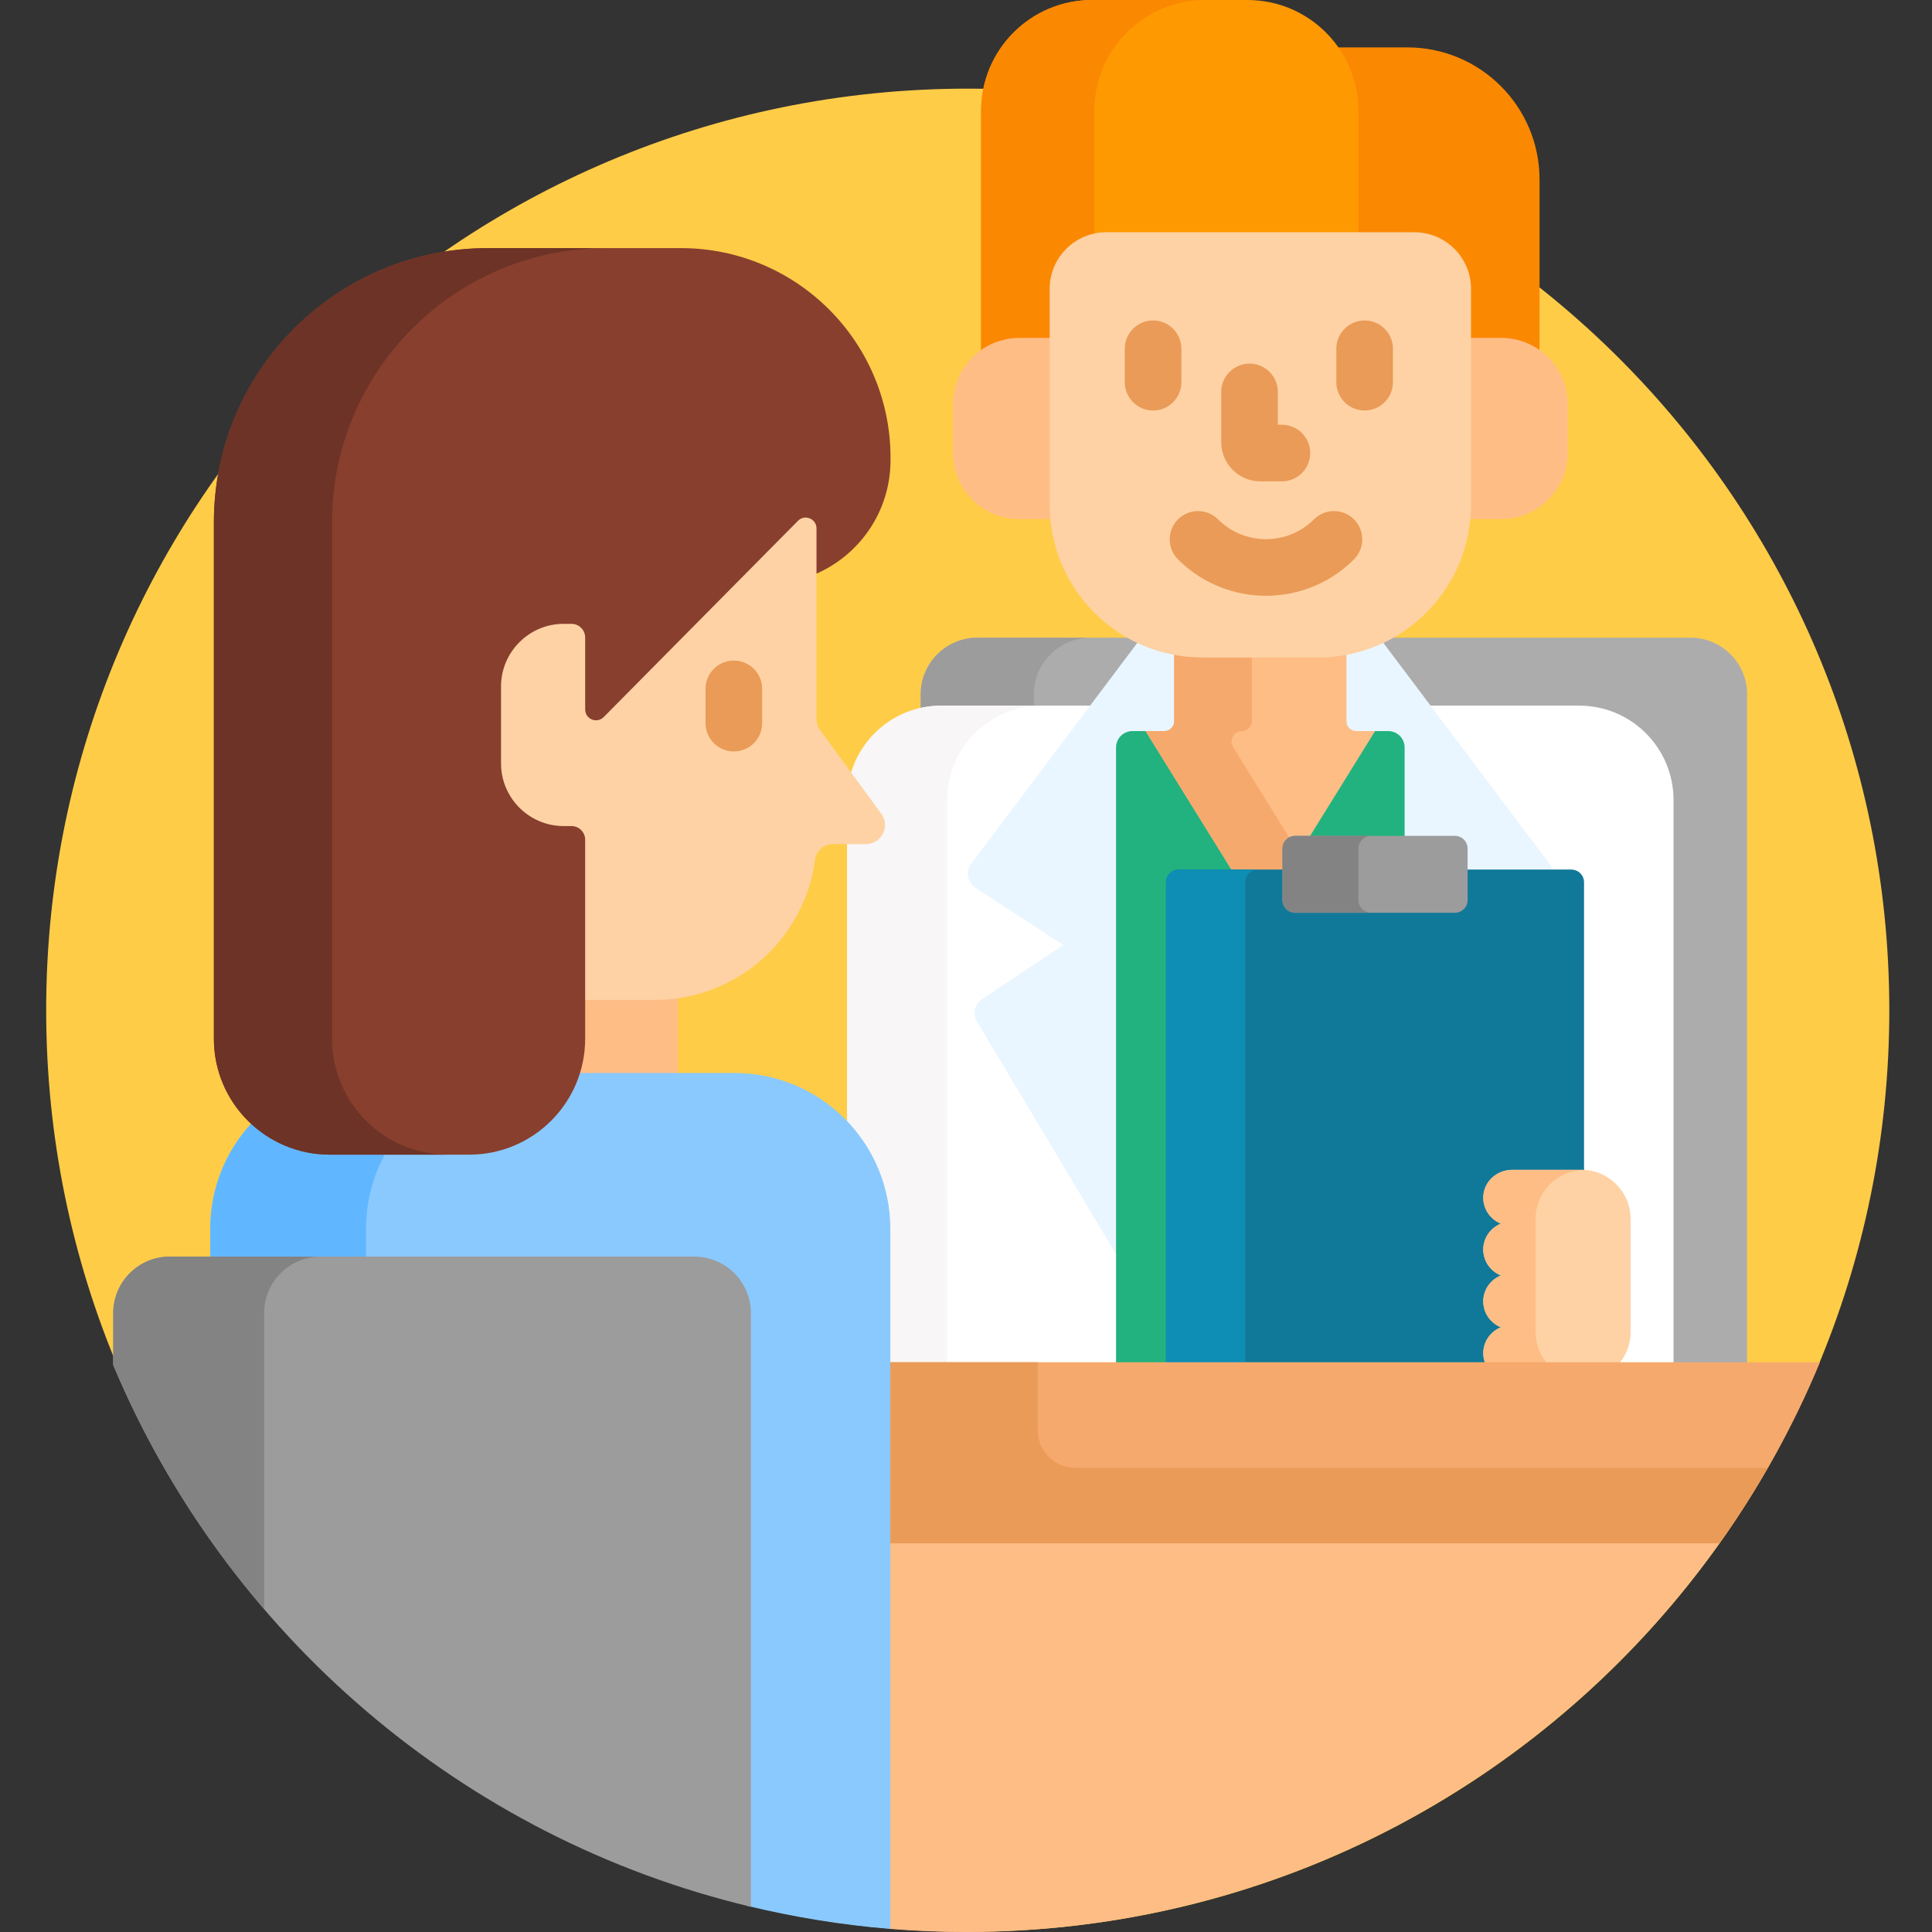 <svg width="60" height="60" viewBox="0 0 60 60" fill="none" xmlns="http://www.w3.org/2000/svg">
<rect x="0" y="0" width="60" height="60" fill="#333333" stroke="none"/>
<path d="M30.054 59.994C45.861 59.994 58.674 47.18 58.674 31.373C58.674 15.567 45.861 2.753 30.054 2.753C14.248 2.753 1.434 15.567 1.434 31.373C1.434 47.18 14.248 59.994 30.054 59.994Z" fill="#FFCC48"/>
<path d="M52.5 19.805H43.02C42.394 20.122 41.687 20.301 40.938 20.301H37.343C36.594 20.301 35.887 20.122 35.261 19.805H30.352C29.381 19.805 28.594 20.592 28.594 21.562V22.107C28.801 22.058 29.017 22.031 29.238 22.031H49.043C50.594 22.031 51.855 23.293 51.855 24.844V42.422H54.258V21.562C54.258 20.592 53.471 19.805 52.5 19.805Z" fill="#ACACAC"/>
<path d="M29.238 21.914H32.109V21.562C32.109 20.592 32.896 19.805 33.867 19.805H30.352C29.381 19.805 28.594 20.592 28.594 21.562V21.986C28.801 21.939 29.017 21.914 29.238 21.914Z" fill="#9C9C9C"/>
<path d="M27.533 47.813V59.649L27.65 59.904C28.425 59.967 29.209 60 30 60C39.653 60 48.195 55.235 53.399 47.93L53.32 47.813H27.533Z" fill="#FFBD86"/>
<path d="M49.043 21.914H29.238C27.62 21.914 26.309 23.226 26.309 24.844V34.994C27.069 35.833 27.533 36.945 27.533 38.163V42.422H51.973V24.844C51.973 23.226 50.661 21.914 49.043 21.914Z" fill="white"/>
<path d="M29.238 21.914C27.62 21.914 26.309 23.226 26.309 24.844V34.994C27.069 35.833 27.533 36.945 27.533 38.163V42.422H29.414V24.844C29.414 23.226 30.726 21.914 32.344 21.914H29.238Z" fill="#F8F6F6"/>
<path d="M48.131 26.836L42.889 19.869C42.295 20.146 41.635 20.302 40.938 20.302H37.343C36.647 20.302 35.986 20.146 35.393 19.869L30.15 26.836C29.983 27.078 30.048 27.411 30.294 27.572L33.019 29.348L30.491 31.033C30.265 31.184 30.197 31.485 30.336 31.718L34.791 39.173V23.214C34.791 23.005 34.96 22.836 35.169 22.836H43.112C43.321 22.836 43.491 23.005 43.491 23.214V39.173L47.945 31.718C48.085 31.485 48.017 31.184 47.791 31.034L45.262 29.349L47.987 27.572C48.233 27.411 48.299 27.078 48.131 26.836Z" fill="#EAF6FF"/>
<path d="M43.622 42.422V23.213C43.622 22.932 43.394 22.704 43.112 22.704H35.169C34.888 22.704 34.66 22.932 34.66 23.213V42.422H43.622Z" fill="#22B27F"/>
<path d="M41.816 22.399V20.217C41.532 20.272 41.239 20.301 40.938 20.301H37.343C37.043 20.301 36.749 20.272 36.465 20.217V22.399C36.465 22.568 36.328 22.704 36.159 22.704H35.576L38.881 28.033C39.001 28.226 39.281 28.226 39.4 28.033L42.705 22.704H42.122C41.953 22.704 41.816 22.568 41.816 22.399Z" fill="#FFBD86"/>
<path d="M38.571 22.704C38.74 22.704 38.877 22.568 38.877 22.399V20.301H37.343C37.042 20.301 36.749 20.272 36.465 20.217V22.399C36.465 22.568 36.328 22.704 36.159 22.704H35.576L38.881 28.033C39 28.226 39.281 28.226 39.4 28.033L40.346 26.507L38.295 23.2C38.162 22.984 38.317 22.704 38.571 22.704Z" fill="#F6A96C"/>
<path d="M42.07 3.447V7.33H43.926C44.83 7.33 45.566 8.066 45.566 8.971V10.612H46.627C47.073 10.612 47.484 10.765 47.812 11.02V5.578C47.812 3.31 45.974 1.472 43.706 1.472H41.419C41.828 2.025 42.07 2.708 42.07 3.447Z" fill="#FB8801"/>
<path d="M31.654 10.612H32.715V8.97C32.715 8.066 33.451 7.33 34.355 7.33H42.188V3.447C42.188 1.543 40.644 0 38.74 0H33.916C32.012 0 30.469 1.543 30.469 3.447V11.02C30.797 10.765 31.208 10.612 31.654 10.612Z" fill="#FE9901"/>
<path d="M31.654 10.612H32.715V8.97C32.715 8.194 33.258 7.542 33.984 7.374V3.447C33.984 1.543 35.528 0 37.431 0H33.916C32.012 0 30.469 1.543 30.469 3.447V11.02C30.797 10.765 31.208 10.612 31.654 10.612Z" fill="#FB8801"/>
<path d="M32.715 15.673V10.495H31.654C30.517 10.495 29.596 11.417 29.596 12.554V14.06C29.596 15.197 30.517 16.119 31.654 16.119H32.737C32.723 15.972 32.715 15.824 32.715 15.673Z" fill="#FFBD86"/>
<path d="M46.627 10.495H45.566V15.673C45.566 15.824 45.559 15.972 45.545 16.119H46.627C47.764 16.119 48.686 15.197 48.686 14.06V12.554C48.686 11.417 47.764 10.495 46.627 10.495Z" fill="#FFBD86"/>
<path d="M32.598 8.97V15.673C32.598 18.294 34.722 20.419 37.343 20.419H40.938C43.559 20.419 45.684 18.294 45.684 15.673V8.97C45.684 8 44.897 7.213 43.926 7.213H34.355C33.385 7.213 32.598 8 32.598 8.97Z" fill="#FED2A4"/>
<path d="M35.81 12.749C35.324 12.749 34.931 12.355 34.931 11.87V10.831C34.931 10.345 35.324 9.952 35.81 9.952C36.295 9.952 36.689 10.345 36.689 10.831V11.87C36.689 12.355 36.295 12.749 35.81 12.749Z" fill="#EA9B58"/>
<path d="M42.38 12.748C41.894 12.748 41.501 12.355 41.501 11.869V10.831C41.501 10.345 41.894 9.952 42.38 9.952C42.865 9.952 43.259 10.345 43.259 10.831V11.869C43.259 12.355 42.865 12.748 42.38 12.748Z" fill="#EA9B58"/>
<path d="M39.317 18.502C38.327 18.502 37.338 18.125 36.584 17.372C36.241 17.029 36.241 16.472 36.584 16.129C36.928 15.786 37.484 15.786 37.827 16.129C38.649 16.95 39.985 16.95 40.806 16.129C41.149 15.786 41.706 15.786 42.049 16.129C42.392 16.472 42.392 17.029 42.049 17.372C41.296 18.125 40.306 18.502 39.317 18.502Z" fill="#EA9B58"/>
<path d="M39.811 14.949H39.141C38.471 14.949 37.927 14.404 37.927 13.735V12.171C37.927 11.685 38.32 11.292 38.806 11.292C39.291 11.292 39.684 11.685 39.684 12.171V13.191H39.811C40.296 13.191 40.69 13.584 40.69 14.07C40.69 14.555 40.296 14.949 39.811 14.949Z" fill="#EA9B58"/>
<path d="M49.194 42.422V27.401C49.194 27.182 49.016 27.005 48.798 27.005H36.607C36.388 27.005 36.211 27.182 36.211 27.401V42.422H49.194Z" fill="#107999"/>
<path d="M38.672 42.422V27.401C38.672 27.182 38.849 27.005 39.068 27.005H36.607C36.388 27.005 36.211 27.182 36.211 27.401V42.422H38.672Z" fill="#0E8EB5"/>
<path d="M40.222 28.347H45.182C45.401 28.347 45.578 28.169 45.578 27.951V26.354C45.578 26.135 45.401 25.958 45.182 25.958H40.222C40.004 25.958 39.827 26.136 39.827 26.354V27.951C39.827 28.169 40.004 28.347 40.222 28.347Z" fill="#9C9C9C"/>
<path d="M42.188 27.951V26.354C42.188 26.135 42.365 25.958 42.583 25.958H40.222C40.004 25.958 39.827 26.135 39.827 26.354V27.951C39.827 28.17 40.004 28.347 40.222 28.347H42.583C42.365 28.347 42.188 28.169 42.188 27.951Z" fill="#838383"/>
<path d="M46.064 40.415C46.064 40.779 46.292 41.092 46.612 41.22C46.276 41.354 46.042 41.692 46.066 42.08C46.074 42.204 46.109 42.319 46.165 42.422H50.215C50.478 42.148 50.64 41.777 50.64 41.367V37.855C50.64 37.013 49.958 36.331 49.117 36.331H46.958C46.496 36.331 46.095 36.681 46.066 37.142C46.042 37.529 46.276 37.868 46.612 38.002C46.292 38.13 46.064 38.442 46.064 38.806C46.064 39.17 46.292 39.483 46.612 39.611C46.292 39.739 46.064 40.051 46.064 40.415Z" fill="#FED2A4"/>
<path d="M46.064 40.415C46.064 40.779 46.292 41.092 46.612 41.22C46.276 41.354 46.042 41.692 46.066 42.08C46.074 42.204 46.109 42.319 46.165 42.422H48.115C47.852 42.148 47.69 41.777 47.69 41.367V37.855C47.69 37.029 48.346 36.359 49.165 36.334C49.149 36.333 49.133 36.331 49.117 36.331H46.958C46.496 36.331 46.095 36.681 46.066 37.142C46.042 37.529 46.276 37.868 46.612 38.002C46.292 38.13 46.064 38.442 46.064 38.806C46.064 39.17 46.292 39.483 46.612 39.611C46.292 39.739 46.064 40.051 46.064 40.415Z" fill="#FFBD86"/>
<path d="M27.533 42.305V47.93H53.399C54.639 46.189 55.689 44.304 56.52 42.305H27.533Z" fill="#F6A96C"/>
<path d="M32.227 44.414V42.305H27.533V47.93H53.399C53.937 47.175 54.436 46.392 54.9 45.586H33.398C32.751 45.586 32.227 45.061 32.227 44.414Z" fill="#EA9B58"/>
<path d="M18.056 30.936V32.258C18.056 32.609 18.004 32.955 17.901 33.288L17.854 33.44H21.047C21.048 33.422 21.049 33.404 21.049 33.386V30.884C20.817 30.918 20.58 30.936 20.339 30.936H18.056V30.936Z" fill="#FFBD86"/>
<path d="M22.81 33.323H11.37C8.697 33.323 6.53 35.49 6.53 38.163V39.141H21.563C22.467 39.141 23.203 39.877 23.203 40.781V59.187C24.646 59.537 26.131 59.781 27.65 59.904V38.163C27.65 35.49 25.483 33.323 22.81 33.323Z" fill="#8AC9FE"/>
<path d="M11.367 39.023V38.163C11.367 37.329 11.578 36.544 11.95 35.859H10.243C9.298 35.859 8.439 35.495 7.796 34.899C7.01 35.76 6.53 36.905 6.53 38.163V39.023H11.367Z" fill="#60B7FF"/>
<path d="M21.146 7.705H15.159C10.455 7.705 6.642 11.518 6.642 16.222V32.258C6.642 34.247 8.254 35.859 10.243 35.859H14.572C16.561 35.859 18.173 34.247 18.173 32.258V31.053L18.285 30.917V26.068C18.285 25.778 18.045 25.542 17.749 25.542H17.502C16.491 25.542 15.672 24.723 15.672 23.712V21.316C15.672 20.306 16.491 19.486 17.502 19.486H17.744C17.921 19.486 18.061 19.627 18.061 19.799V22.032C18.061 22.159 18.111 22.275 18.201 22.359C18.285 22.437 18.398 22.482 18.512 22.482C18.631 22.482 18.743 22.434 18.828 22.348L24.862 16.253C24.917 16.197 24.977 16.186 25.019 16.186C25.13 16.186 25.245 16.27 25.245 16.41V17.862C26.658 17.293 27.656 15.91 27.656 14.293V14.216C27.656 10.62 24.741 7.705 21.146 7.705Z" fill="#883F2E"/>
<path d="M10.312 32.258V16.222C10.312 11.518 14.126 7.705 18.829 7.705H15.159C10.455 7.705 6.642 11.518 6.642 16.222V32.258C6.642 34.247 8.254 35.859 10.243 35.859H13.914C11.925 35.859 10.312 34.247 10.312 32.258Z" fill="#6D3326"/>
<path d="M27.369 25.27L25.466 22.671C25.395 22.575 25.357 22.459 25.357 22.34V16.411C25.357 16.11 24.993 15.96 24.782 16.174L18.749 22.269C18.537 22.483 18.173 22.333 18.173 22.032V19.799C18.173 19.565 17.983 19.375 17.748 19.374H17.744H17.502C16.434 19.374 15.56 20.248 15.56 21.317V23.712C15.56 24.78 16.434 25.654 17.502 25.654H17.744H17.748C17.982 25.654 18.173 25.845 18.173 26.079V31.053H20.34C22.885 31.053 24.986 29.157 25.312 26.701C25.349 26.423 25.586 26.215 25.867 26.215H26.89C27.376 26.215 27.656 25.663 27.369 25.27Z" fill="#FED2A4"/>
<path d="M22.79 23.337C22.305 23.337 21.911 22.944 21.911 22.459V21.393C21.911 20.907 22.305 20.514 22.79 20.514C23.276 20.514 23.669 20.907 23.669 21.393V22.459C23.669 22.944 23.276 23.337 22.79 23.337Z" fill="#EA9B58"/>
<path d="M21.562 39.024H5.273C4.303 39.024 3.516 39.811 3.516 40.781V42.392C7.019 50.74 14.354 57.081 23.32 59.217V40.781C23.32 39.811 22.533 39.024 21.562 39.024Z" fill="#9C9C9C"/>
<path d="M8.203 40.781C8.203 39.811 8.99 39.024 9.961 39.024H5.273C4.303 39.024 3.516 39.811 3.516 40.781V42.392C4.681 45.168 6.272 47.72 8.203 49.971V40.781Z" fill="#838383"/>
</svg>
